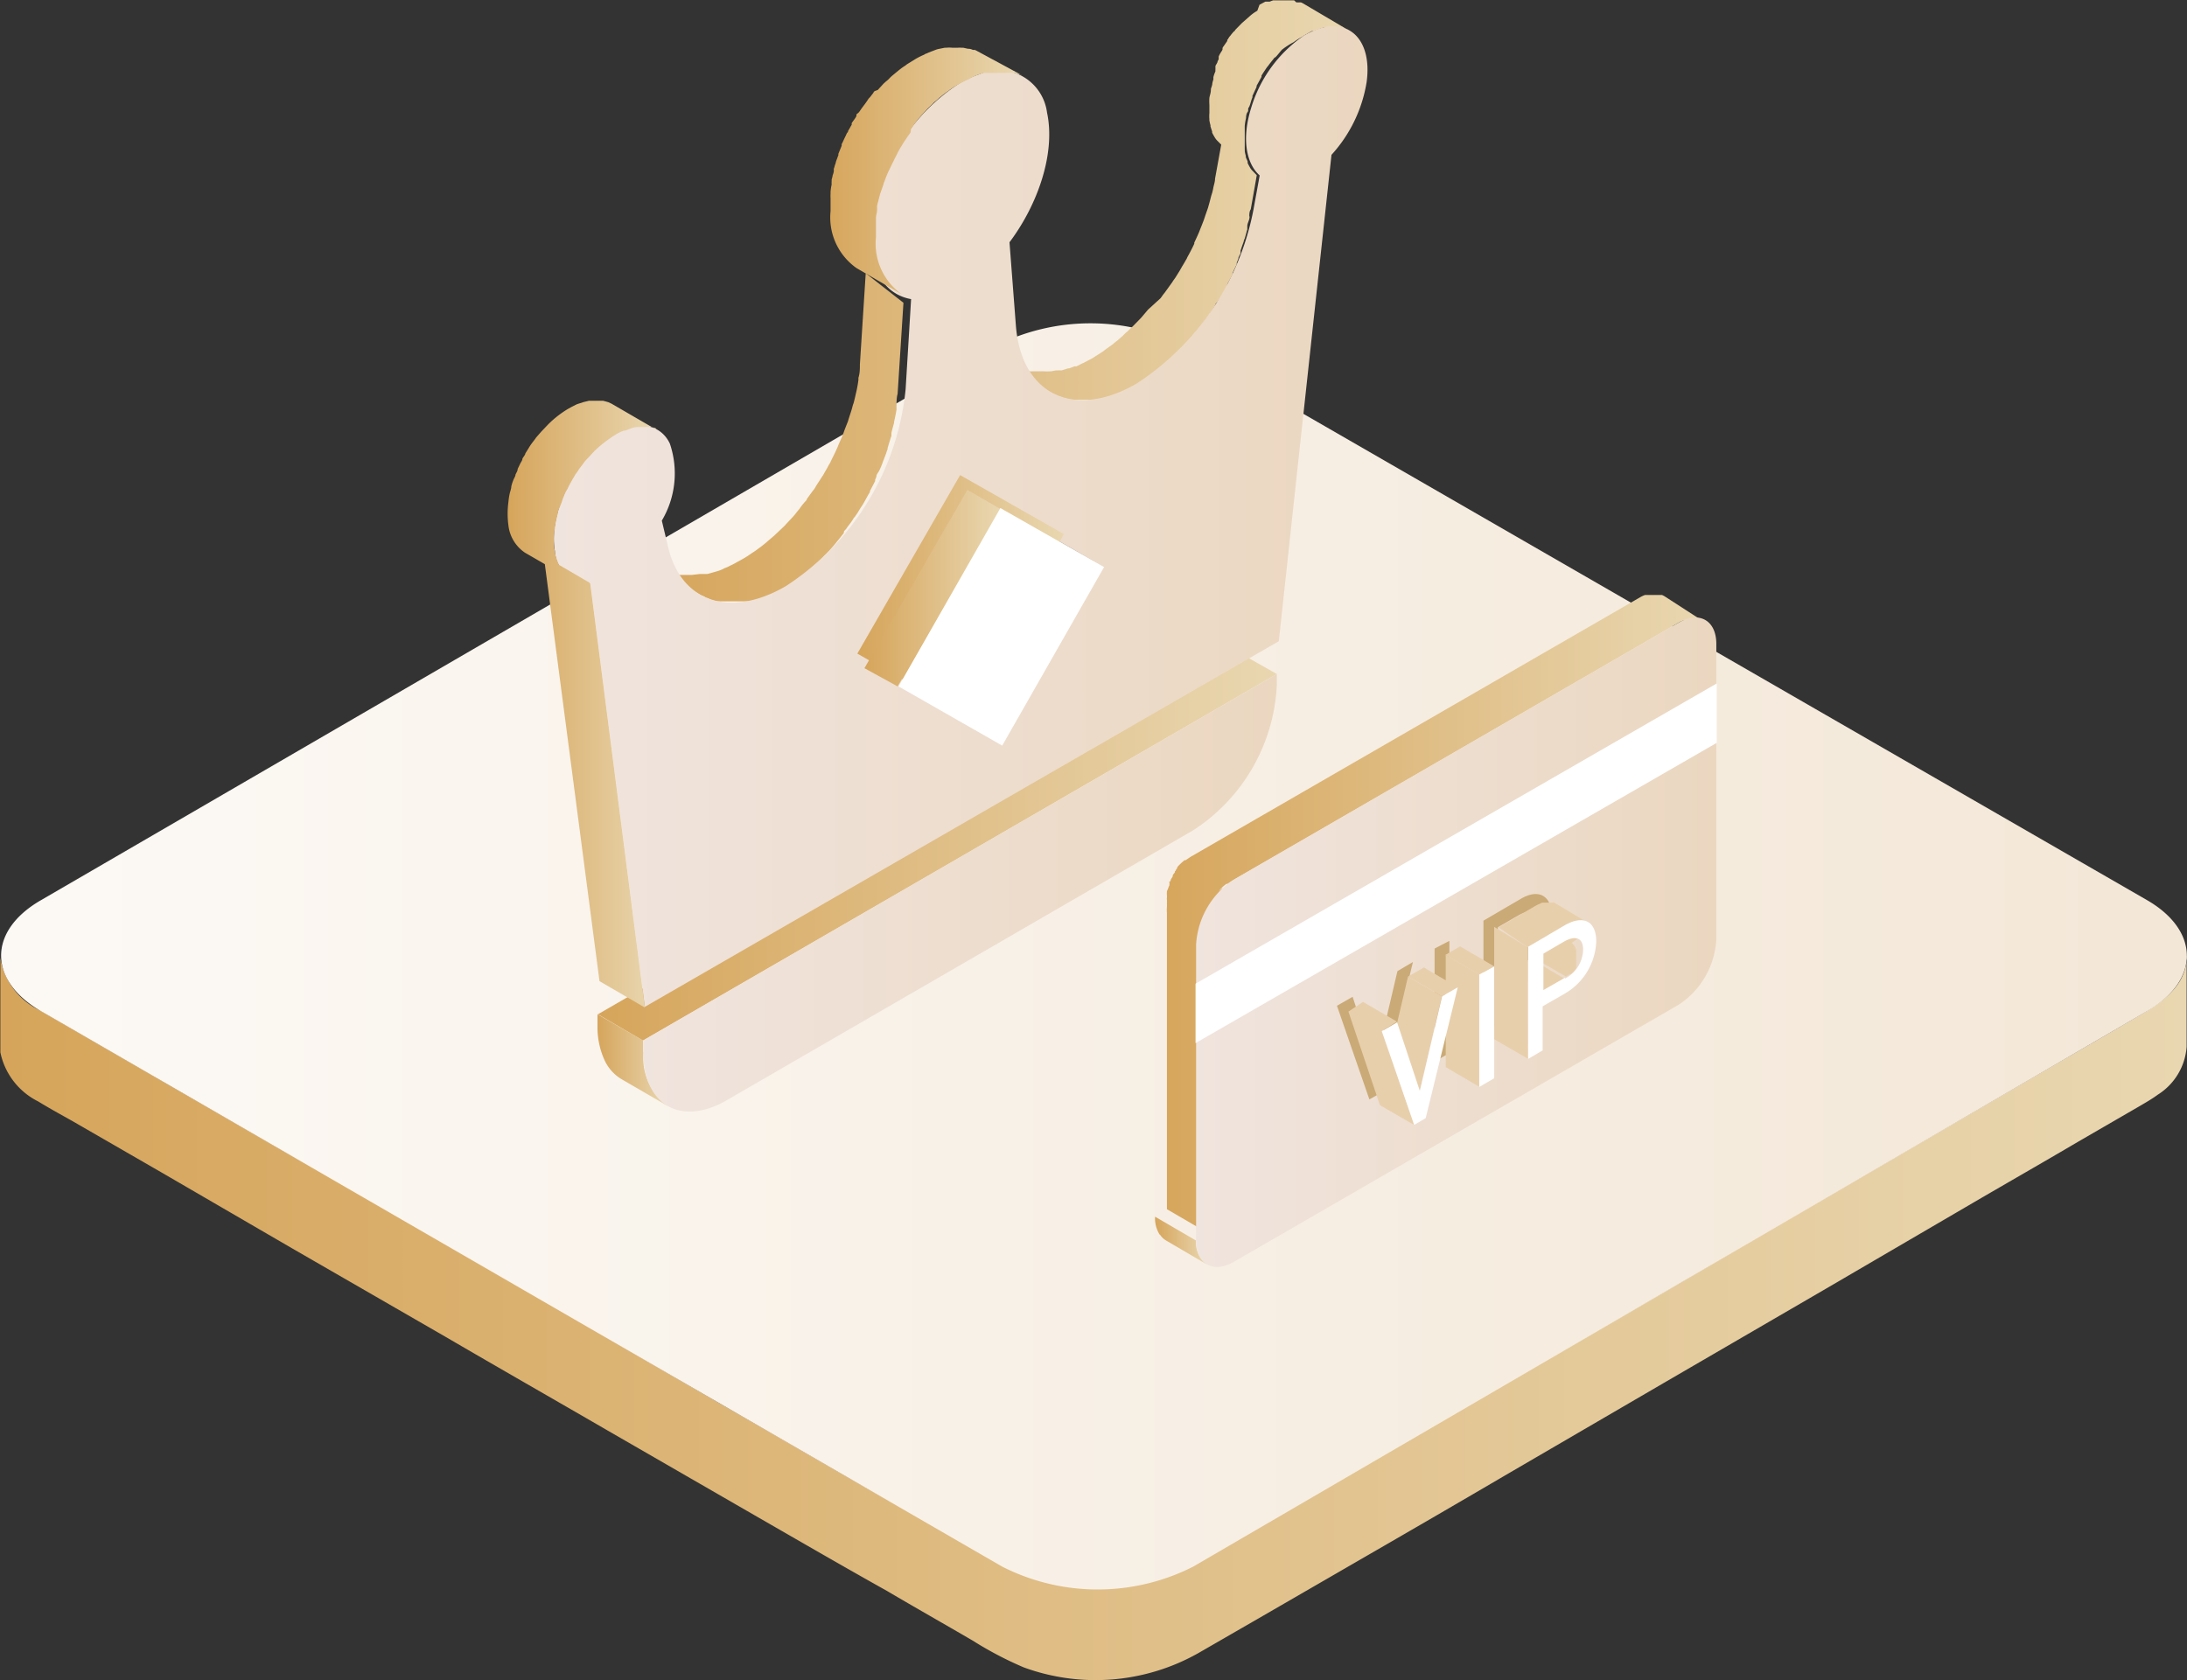 <svg xmlns="http://www.w3.org/2000/svg" xmlns:xlink="http://www.w3.org/1999/xlink" viewBox="0 0 120.02 92.24"><rect x="0" y="0" width="120.02" height="92.24" fill="#333333" stroke="none"/><defs><style>.cls-1{fill:none;}.cls-2{clip-path:url(#clip-path);}.cls-3{fill:url(#未命名的渐变_48);}.cls-4{fill:url(#未命名的渐变_85);}.cls-5{fill:url(#未命名的渐变_48-2);}.cls-6{fill:url(#未命名的渐变_48-3);}.cls-7{fill:url(#未命名的渐变_79);}.cls-8{fill:url(#未命名的渐变_48-4);}.cls-9{fill:url(#未命名的渐变_79-2);}.cls-10{fill:url(#未命名的渐变_48-5);}.cls-11{fill:url(#未命名的渐变_48-6);}.cls-12{fill:#9e9e9e;}.cls-13{fill:url(#未命名的渐变_48-7);}.cls-14{fill:url(#未命名的渐变_48-8);}.cls-15{fill:#fff;}.cls-16{fill:url(#未命名的渐变_48-9);}.cls-17{fill:url(#未命名的渐变_48-10);}.cls-18{fill:url(#未命名的渐变_79-3);}.cls-19{fill:#caaa76;}.cls-20{fill:#e8cfac;}</style><clipPath id="clip-path"><rect class="cls-1" x="0.02" y="0.02" width="120" height="92.4"/></clipPath><linearGradient id="未命名的渐变_48" y1="72.32" x2="120.02" y2="72.32" gradientUnits="userSpaceOnUse"><stop offset="0" stop-color="#d6a55b"/><stop offset="1" stop-color="#e9d7b1"/></linearGradient><linearGradient id="未命名的渐变_85" x1="0.06" y1="52.46" x2="120.02" y2="52.46" gradientUnits="userSpaceOnUse"><stop offset="0" stop-color="#fcf9f5"/><stop offset="1" stop-color="#f3e7d7"/></linearGradient><linearGradient id="未命名的渐变_48-2" x1="32.79" y1="58.2" x2="36.63" y2="58.2" xlink:href="#未命名的渐变_48"/><linearGradient id="未命名的渐变_48-3" x1="32.81" y1="46.36" x2="70.07" y2="46.36" xlink:href="#未命名的渐变_48"/><linearGradient id="未命名的渐变_79" x1="35.3" y1="49.03" x2="70.07" y2="49.03" gradientUnits="userSpaceOnUse"><stop offset="0" stop-color="#f0e4de"/><stop offset="1" stop-color="#ebd7c0"/></linearGradient><linearGradient id="未命名的渐变_48-4" x1="35.91" y1="16.54" x2="74.04" y2="16.54" xlink:href="#未命名的渐变_48"/><linearGradient id="未命名的渐变_79-2" x1="30.36" y1="28.36" x2="75.05" y2="28.36" xlink:href="#未命名的渐变_79"/><linearGradient id="未命名的渐变_48-5" x1="45.3" y1="9.34" x2="56.12" y2="9.34" xlink:href="#未命名的渐变_48"/><linearGradient id="未命名的渐变_48-6" x1="27.87" y1="38.6" x2="36.06" y2="38.6" xlink:href="#未命名的渐变_48"/><linearGradient id="未命名的渐变_48-7" x1="47.05" y1="32.6" x2="58.39" y2="32.6" xlink:href="#未命名的渐变_48"/><linearGradient id="未命名的渐变_48-8" x1="47.44" y1="32.26" x2="54.9" y2="32.26" xlink:href="#未命名的渐变_48"/><linearGradient id="未命名的渐变_48-9" x1="63.39" y1="68.1" x2="66.25" y2="68.1" xlink:href="#未命名的渐变_48"/><linearGradient id="未命名的渐变_48-10" x1="63.32" y1="50.34" x2="93.57" y2="50.34" xlink:href="#未命名的渐变_48"/><linearGradient id="未命名的渐变_79-3" x1="65.6" y1="51.72" x2="94.24" y2="51.72" xlink:href="#未命名的渐变_79"/></defs><title>资源 11</title><g id="图层_2" data-name="图层 2"><g id="图层_1-2" data-name="图层 1"><g class="cls-2"><path class="cls-3" d="M120,52.71c-.16,1.68-1.7,2.51-3,3.27s-2.43,1.42-3.64,2.12l-5.82,3.38c-2.44,1.41-4.86,2.83-7.29,4.23-2.68,1.55-5.36,3.12-8,4.67l-8.1,4.7L76.68,79.4l-6.06,3.52-4,2.29a14.47,14.47,0,0,1-3.09,1.5,11.58,11.58,0,0,1-8.93-1c-1-.57-1.94-1.11-2.89-1.68l-5.28-3c-2.32-1.34-4.63-2.68-6.94-4L31.6,72.43l-8.17-4.72c-2.57-1.49-5.14-3-7.73-4.45L9.13,59.47C7.56,58.55,6,57.66,4.41,56.74L2.27,55.5A3.85,3.85,0,0,1,0,52.41C0,53.68,0,55,0,56.26c0,.45,0,.92,0,1.4a3.88,3.88,0,0,0,2.09,2.8c.62.38,1.26.73,1.9,1.09L8.93,64.4,16,68.51l8.46,4.88c2.93,1.71,5.87,3.39,8.82,5.1l8.39,4.84c2.33,1.34,4.64,2.68,7,4,1.56.92,3.15,1.82,4.71,2.73a19.69,19.69,0,0,0,2.8,1.47,11.47,11.47,0,0,0,9.56-.77L69,88.88l6-3.47q3.9-2.25,7.79-4.53l8.7-5.07,8.72-5.07L108,66.19c2-1.17,4.05-2.34,6.07-3.53l3.35-1.94c.34-.2.69-.4,1-.63A3.39,3.39,0,0,0,120,57.46c0-.56,0-1.11,0-1.67,0-1.12,0-2.24,0-3.35a.45.45,0,0,1,0,.27s0,0,0,0Z"/><path class="cls-4" d="M117.84,49.42c2.89,1.68,2.9,4.4,0,6.08L65.48,86A11.57,11.57,0,0,1,55,86L2.24,55.5c-2.9-1.68-2.91-4.4,0-6.08L54.61,19a11.57,11.57,0,0,1,10.47,0Z"/></g><path class="cls-5" d="M35.29,57.76v-.64l-2.5-1.44v.64a4.36,4.36,0,0,0,.37,1.84,2.36,2.36,0,0,0,1,1.11l2.5,1.45a3.25,3.25,0,0,1-1.34-3Z"/><path class="cls-6" d="M35.29,57.12l-2.48-1.44L67.58,35.59,70.07,37Z"/><g class="cls-2"><path class="cls-7" d="M70.07,37v.64a10.07,10.07,0,0,1-4.59,7.94L39.91,60.38c-2.54,1.48-4.61.29-4.61-2.63v-.64Z"/><path class="cls-8" d="M72.05,1.72a.58.58,0,0,1,.17-.06l.24-.09.15-.05.14,0a1.13,1.13,0,0,0,.18,0h.35a1,1,0,0,1,.25,0h.06l.18.05h.06a.7.7,0,0,1,.21.11L71.55.21h0a1.19,1.19,0,0,0-.16-.08h0l-.07,0a.32.32,0,0,1-.09,0h-.09L71,0h0a1.38,1.38,0,0,0-.2,0h-.36a.15.15,0,0,0-.09,0l-.1,0a.61.61,0,0,0-.13,0H70s0,0-.07,0a2.5,2.5,0,0,0-.25.09l-.07,0-.1,0-.07,0-.32.17L69,.59a2.36,2.36,0,0,0-.44.32,0,0,0,0,0,0,0l-.41.36,0,0-.37.38s0,0,0,0,0,.05-.06.07a2.54,2.54,0,0,0-.2.24.72.72,0,0,0-.11.15.24.24,0,0,1-.06.08l0,.06-.2.29a.33.33,0,0,0-.06.1l0,.08a.6.6,0,0,1-.06.11,1.82,1.82,0,0,0-.15.27l0,.09a.33.33,0,0,0,0,.06.6.6,0,0,1-.06.11c0,.09-.09.18-.12.27a.54.54,0,0,1,0,.11.26.26,0,0,1,0,.08l0,.1a1.92,1.92,0,0,0-.11.31l0,.13a1.8,1.8,0,0,0-.06.22,0,0,0,0,1,0,0c0,.11-.06.22-.08.32a.09.09,0,0,1,0,.05c0,.15-.06.29-.08.42a.09.09,0,0,1,0,0v0a2.64,2.64,0,0,0,0,.38v.46a2,2,0,0,0,0,.34.18.18,0,0,0,0,.06,2.61,2.61,0,0,0,.06.27s0,0,0,.06l.09.28s0,0,0,.06a2.39,2.39,0,0,0,.12.22s0,0,0,0a1,1,0,0,0,.15.21l.23.23-.34,1.87c0,.18-.07.35-.1.53a2.75,2.75,0,0,1-.11.41l-.09.35-.09.32-.14.4-.09.27c-.06.15-.11.29-.17.43l-.09.23c-.08.19-.17.38-.26.57,0,0,0,0,0,.06-.1.22-.21.43-.32.63a1.86,1.86,0,0,0-.1.2c-.08.13-.16.28-.25.42l-.13.23-.23.37c-.06.09-.12.16-.17.25l-.23.32-.21.29c-.08.09-.14.19-.21.28L63,17l-.27.32-.12.14-.46.47c-.11.09-.2.2-.31.29s-.15.14-.22.21l-.32.28a2.13,2.13,0,0,0-.22.18l-.38.27-.18.14-.58.37-.42.22a.75.75,0,0,1-.13.06l-.31.16-.11,0-.29.11s0,0-.06,0l-.35.11-.2,0a.35.35,0,0,1-.11,0l-.27.05h0a3.42,3.42,0,0,1-.44,0h-.54a2.36,2.36,0,0,1-.29,0h-.09L56,20.42h0a1.25,1.25,0,0,1-.29-.11.29.29,0,0,0-.1,0,1.79,1.79,0,0,1-.24-.12l-.07,0,2.49,1.44a0,0,0,0,1,0,0h.05c.07.05.17.08.24.12l.05,0h0a1.72,1.72,0,0,0,.29.11h0l.33.08s0,0,0,0h.06a1.43,1.43,0,0,0,.29,0h.06a2.41,2.41,0,0,0,.38,0h.08a3.27,3.27,0,0,0,.44,0h0l.28-.05a.23.23,0,0,0,.11,0l.18,0h0l.35-.11.06,0,.29-.11h0l.08,0a2.29,2.29,0,0,0,.31-.16A.75.75,0,0,0,62,21.3c.13-.07.27-.13.42-.22a6.24,6.24,0,0,0,.58-.37l.18-.14.38-.27a2.13,2.13,0,0,0,.22-.18l.32-.28a2.13,2.13,0,0,0,.22-.21,4.11,4.11,0,0,0,.31-.29h0c.16-.16.29-.31.45-.46l.12-.14.16-.18a.67.67,0,0,0,.11-.14l.31-.36.12-.16.09-.12.21-.29.14-.18a1,1,0,0,0,.09-.15c.06-.09.12-.17.17-.26l.1-.17c0-.06.08-.13.13-.19L67,16.3l.08-.12c.06-.11.1-.2.17-.31a1.86,1.86,0,0,0,.1-.2s0,0,0-.06c.09-.18.2-.36.29-.56v0s0,0,0-.06l.23-.48a.41.41,0,0,0,0-.08l.09-.23c0-.09.08-.2.12-.29a1.31,1.31,0,0,0,0-.15l.09-.27.08-.22a.64.64,0,0,1,.06-.18l.09-.32a1.54,1.54,0,0,1,.05-.17l0-.18c0-.14.08-.27.11-.41s0-.12,0-.17,0-.24.08-.35l.33-1.87-.22-.23a.83.83,0,0,1-.16-.21s0,0,0,0a2.53,2.53,0,0,1-.12-.23s0,0,0-.06-.08-.18-.1-.27,0,0,0-.06a1.57,1.57,0,0,1-.06-.28.1.1,0,0,0,0-.06c0-.11,0-.21,0-.33V7.38c0-.12,0-.26,0-.38s0-.06,0-.09a3.49,3.49,0,0,1,.07-.43s0,0,0,0,0-.22.08-.32,0-.17.07-.26.12-.37.2-.55a.19.19,0,0,0,0-.08l.23-.5s0,0,0-.06l.27-.49,0-.07c.09-.15.2-.31.3-.46l.06-.07c.1-.14.2-.26.31-.4s0-.05.06-.06.26-.29.39-.43h0A4.57,4.57,0,0,1,71,2.31s0,0,0,0A4.07,4.07,0,0,1,71.49,2a.87.87,0,0,1,.18-.11L72,1.7c0,.05,0,0,.06,0ZM47.51,15l-.32,5c0,.24,0,.49-.08.74,0,0,0,.08,0,.11a6.66,6.66,0,0,1-.12.67.09.09,0,0,1,0,0c-.05.21-.09.41-.15.62a1.31,1.31,0,0,0-.05.15c-.06.25-.15.49-.23.75a1.21,1.21,0,0,1-.07.2c-.07.18-.14.35-.2.53l-.09.23c-.08.18-.16.35-.23.53l-.08.18c-.1.23-.23.46-.33.69l-.08.13c-.09.19-.2.35-.3.54l-.14.21c-.09.15-.2.3-.29.46a1,1,0,0,1-.15.21l-.32.44c0,.08-.11.14-.15.21a2.78,2.78,0,0,0-.26.34c-.09.1-.17.21-.26.32s-.32.35-.47.51a1.42,1.42,0,0,1-.12.13l-.37.35c-.08.07-.15.15-.23.21l-.35.3-.23.19-.39.29-.2.13a5.07,5.07,0,0,1-.61.38l-.42.23a.75.75,0,0,1-.13.06,1.66,1.66,0,0,1-.33.15l-.09.05a2.08,2.08,0,0,1-.32.12,0,0,0,0,0,0,0l-.35.1-.18.05-.13,0-.21,0-.08,0h0l-.43.05h-.54l-.29,0-.09,0-.34-.08h0a1.72,1.72,0,0,1-.29-.11.32.32,0,0,0-.09,0,1.08,1.08,0,0,1-.24-.12l-.08,0,2.5,1.45,0,0h0c.08,0,.17.08.25.12l0,0h0c.09,0,.18.08.29.11h0a1.59,1.59,0,0,0,.33.08s0,0,0,0h.06l.29,0h.52c.14,0,.29,0,.43,0h.09l.21,0,.12,0,.17,0h0l.35-.1,0,0a2.08,2.08,0,0,0,.32-.12l0,0,.06,0,.33-.15a.38.38,0,0,0,.13-.06l.42-.23c.2-.12.41-.24.61-.38l.2-.13.39-.29.23-.19c.12-.09.23-.19.35-.3l.23-.21.2-.19.17-.18.12-.12c.15-.15.3-.32.44-.49,0,0,0,0,0,0l.26-.32.23-.29a.13.13,0,0,1,0-.05c0-.07.1-.13.15-.21s.17-.23.26-.35a.47.47,0,0,1,.06-.09.8.8,0,0,1,.15-.21c.06-.1.12-.17.17-.26l.12-.2.14-.21.09-.16.21-.38.08-.13s0,0,0-.05l.29-.56a.26.26,0,0,1,0-.08.67.67,0,0,0,.07-.18c0-.11.11-.21.16-.32l.09-.2.09-.23a1,1,0,0,1,.06-.16l.14-.37a1.21,1.21,0,0,1,.07-.2s0,0,0-.06c.07-.23.13-.45.21-.67,0,0,0-.1,0-.15s.1-.4.15-.59v0a.09.09,0,0,1,0-.05c.05-.23.1-.46.13-.67,0,0,0-.07,0-.11a.1.1,0,0,1,0-.07c0-.23,0-.46.06-.67l.32-5Z"/></g><path class="cls-9" d="M52.66,4.57a5.71,5.71,0,0,1,1.07-.49,2.67,2.67,0,0,1,3.73,2.1c.47,2.19-.47,5-2.06,7.12l.35,4.56c.29,3.79,3.17,5.19,6.62,3.2a14.68,14.68,0,0,0,6.42-9.56l.34-1.87c-.73-.64-1-2-.47-3.7A7.38,7.38,0,0,1,71.49,2a.87.87,0,0,1,.18-.11C73.8.7,75.34,2,75,4.5a7.75,7.75,0,0,1-1.93,4l-2.89,26.7L35.39,55.27l-3-23.3a1.81,1.81,0,0,1-1.94-1.73c-.37-2.1,1.15-5.18,3.3-6.41a.87.87,0,0,0,.18-.11c1.22-.64,2.35-.38,2.83.63a5.08,5.08,0,0,1-.44,4.23l.35,1.47c.72,3,3.39,3.9,6.45,2.13a14.62,14.62,0,0,0,6.58-10.82L50,16.42C48.66,16.18,47.78,15,47.78,13a10.77,10.77,0,0,1,4.88-8.43Z"/><path class="cls-10" d="M53.62,2.8s0,0,0,0a.75.75,0,0,0-.13-.06l-.1,0h0a.59.59,0,0,0-.2-.06l-.06,0-.27-.06h-.1a1.25,1.25,0,0,0-.19,0h-.31a1.84,1.84,0,0,0-.33,0h-.08l-.3.06a.06.06,0,0,0,0,0,1.09,1.09,0,0,0-.24.07l-.34.13-.13.06a.27.27,0,0,0-.12.06q-.24.1-.48.24l-.47.29a1,1,0,0,1-.15.11c-.11.07-.21.15-.3.22l-.17.14c-.09.08-.19.15-.28.24s-.1.11-.16.16l-.11.09-.11.1-.32.35L48,5a.31.31,0,0,0-.08.11l-.18.23a.61.61,0,0,0-.12.15l-.09.13-.14.19-.09.12-.16.23L47,6.28s0,0,0,.07-.17.27-.26.41,0,0,0,0l0,.09c-.06.09-.11.2-.17.29s0,.09-.08.15a1.07,1.07,0,0,0-.07.15,1.33,1.33,0,0,0-.06.12c-.06.12-.11.25-.17.35l0,.06V8l-.18.44a.41.41,0,0,0,0,.08,1,1,0,0,0-.06.16,2,2,0,0,0-.08.22.6.6,0,0,1-.05.16,1.52,1.52,0,0,1-.06.2.7.7,0,0,0,0,.12.86.86,0,0,1-.06.23,2.27,2.27,0,0,1-.06.25s0,.06,0,.09a1.13,1.13,0,0,0,0,.18,2.76,2.76,0,0,0-.06.4s0,.07,0,.1a2.13,2.13,0,0,0,0,.25c0,.06,0,.12,0,.16s0,.37,0,.55a3.4,3.4,0,0,0,1.43,3.13l2.5,1.45a3.41,3.41,0,0,1-1.44-3.13c0-.19,0-.37,0-.55s0-.12,0-.17,0-.23,0-.35.05-.26.06-.39,0-.19,0-.26a2.27,2.27,0,0,1,.06-.25l.09-.35a1.39,1.39,0,0,1,.06-.19l.14-.4a.58.58,0,0,1,.06-.17,4.87,4.87,0,0,1,.21-.53.13.13,0,0,0,0,0l.23-.48a1.19,1.19,0,0,0,.08-.16c.07-.15.15-.28.22-.44l.05-.09c.09-.17.2-.33.3-.5l.1-.14c.07-.12.16-.23.24-.35L50,7.06a2.16,2.16,0,0,0,.21-.29l.18-.23.18-.21c.11-.12.22-.23.32-.35l.22-.21.16-.16a3.22,3.22,0,0,0,.28-.24l.17-.14c.1-.07.19-.15.3-.22s.09-.08.15-.11a4.57,4.57,0,0,1,.47-.29,4.3,4.3,0,0,1,.48-.24l.12-.06a2.21,2.21,0,0,1,.48-.22A1.74,1.74,0,0,1,54,4L54.31,4l.07,0,.34,0H55l.2,0a.15.15,0,0,1,.09,0A1.31,1.31,0,0,1,55.6,4a.07.07,0,0,1,.06,0,.8.8,0,0,1,.2.07l.09,0,.17.08Z"/><path class="cls-11" d="M36.06,23.62v0l-.12-.07a.45.45,0,0,0,.12.06l-2.5-1.45-.17-.08L33.1,22,33,22h0l-.2,0h-.48l-.29.07-.37.12h0l-.28.14-.18.1a5.58,5.58,0,0,0-1.14.89l-.37.39h0l-.27.31c-.07.11-.15.2-.23.31a2.9,2.9,0,0,0-.19.29l-.17.27h0c0,.08-.12.2-.16.29h0c0,.1-.09.2-.13.29l-.13.27c0,.11-.07.2-.12.31h0c0,.1-.09.21-.12.31a2.24,2.24,0,0,0-.11.34c0,.12-.06.27-.09.4a3.81,3.81,0,0,0-.07.47,4.82,4.82,0,0,0,0,1.26,2.09,2.09,0,0,0,.91,1.51l1.09.63,3,22.89,2.49,1.45-3-23.3-1.71-1a2.6,2.6,0,0,1-.23-.73,3.85,3.85,0,0,1,0-1.27c0-.16.05-.3.07-.45l.1-.41c0-.11.07-.23.11-.34s.09-.21.12-.32.07-.19.11-.29h0a1.55,1.55,0,0,1,.14-.29h0a1.5,1.5,0,0,0,.11-.22h0l.21-.38h0c.05-.09.11-.17.15-.26a2.51,2.51,0,0,0,.2-.29l.23-.3a2,2,0,0,1,.27-.32h0l.36-.39a7,7,0,0,1,1.14-.88.93.93,0,0,1,.19-.11,1.47,1.47,0,0,1,.29-.12c.12,0,.25-.09.38-.12a1.14,1.14,0,0,1,.33-.08h0l.18,0h.23a1.75,1.75,0,0,1,.24,0l.16,0h0a.89.89,0,0,0,.2.06Z"/><path class="cls-12" d="M54.9,27.89l-1.81-1.05,5.69,3.24,1.81,1.05Z"/><path class="cls-13" d="M52.69,26.08l5.7,3.24-5.65,9.8-5.69-3.24Z"/><path class="cls-14" d="M49.26,37.68l-1.82-1,5.65-9.79,1.81,1.05Z"/><path class="cls-15" d="M54.9,27.89l5.69,3.24L55,40.93l-5.69-3.25Z"/><path class="cls-16" d="M63.65,67.76a1,1,0,0,0,.35.34l2.25,1.32a1.45,1.45,0,0,1-.61-1.32l-2.25-1.31a1.68,1.68,0,0,0,.26,1Z"/><path class="cls-17" d="M91.33,32.72l-.12-.06h0l0,0-.06,0H91s0,0,0,0h-.47l-.09,0h0l0,0-.16,0h0s0,0,0,0a1.51,1.51,0,0,0-.26.12L65.4,47c-.11.06-.21.14-.32.21s0,0-.06,0a3.4,3.4,0,0,0-.29.26h0l0,0a1,1,0,0,0-.13.15l0,.05,0,0a.28.28,0,0,0-.07.09s0,.05-.05.06l0,.06s0,0-.06.08l0,0a.47.47,0,0,0-.06.09s0,0,0,.06,0,0,0,0-.08.12-.11.18v0l0,0s0,.09-.07.12,0,0,0,.06,0,0,0,.06a.11.11,0,0,0,0,.06.84.84,0,0,0-.06.14s0,0,0,0h0a1.54,1.54,0,0,1-.08.19v0s0,0,0,.06a.16.16,0,0,0,0,.09.1.1,0,0,0,0,.07.29.29,0,0,1,0,.1.35.35,0,0,0,0,.06.15.15,0,0,0,0,.09.38.38,0,0,1,0,.1.07.07,0,0,1,0,.05s0,0,0,.08a.9.9,0,0,1,0,.16.09.09,0,0,1,0,0v0a2.19,2.19,0,0,0,0,.36l0,16.24,2.25,1.31,0-16.24a2.4,2.4,0,0,1,0-.37.28.28,0,0,1,0-.09.86.86,0,0,0,0-.17s0-.07,0-.12a.38.38,0,0,1,0-.1s0-.09,0-.16a.32.32,0,0,1,0-.09.52.52,0,0,1,.06-.16s0-.05,0-.06l.09-.23s0,0,0,0l.09-.2s0,0,0-.06a1.62,1.62,0,0,1,.1-.18.07.07,0,0,1,0,0c0-.07.09-.13.13-.21s0,0,0-.06l.11-.15s0-.05.06-.08l.09-.12a.21.21,0,0,0,.07-.11L66.8,49a1,1,0,0,0,.14-.15s0,0,.07-.08a3.23,3.23,0,0,1,.29-.25l.06,0,.32-.21L92.12,34.18a1.51,1.51,0,0,1,.26-.12l.08,0,.13,0,.09,0,.1,0h.48s0,0,0,0a.29.29,0,0,1,.11,0h0l.14.07Z"/><path class="cls-18" d="M92.12,34.18c1.14-.66,2.07-.12,2.07,1.17l0,16.23a4.59,4.59,0,0,1-2.06,3.57L67.71,69.27c-1.14.65-2.07.12-2.07-1.17l0-16.24a4.57,4.57,0,0,1,2.05-3.56Z"/><path class="cls-15" d="M94.21,37.52v3.26L65.61,57.26V54Z"/><path class="cls-19" d="M83.43,49.36c1-.61,1.72-.19,1.72.89a3.46,3.46,0,0,1-1.72,2.86l-1.22.7v2.42l-.8.47,0-6.16Zm0,2.91a1.86,1.86,0,0,0,.95-1.57c0-.65-.39-.8-1-.48l-1.18.68V53l1.19-.68m-3.85-.67,0,6.16-.81.47V52.07Zm-2,1.16-1.75,7.18-.64.36-1.78-5.14.86-.49,1.24,3.78,1.22-5.19Z"/><path class="cls-20" d="M86.55,51.55,84.7,50.47a.67.67,0,0,1,.24.6.93.93,0,0,1,0,.23v0c0,.07,0,.13,0,.21h0a2,2,0,0,1-.08.22h0a.93.93,0,0,1-.1.2v0l-.13.18h0l-.15.17a.63.63,0,0,1-.13.11l-.06,0-.21.14,1.86,1.08.21-.14.06,0a.65.65,0,0,0,.12-.11l.11-.11,0,0v0h0a.21.21,0,0,1,.06-.08l0-.06s0,0,0,0h0s0,0,0,0a.11.11,0,0,0,0-.07s0,0,0-.06,0,0,0,0v0a.26.26,0,0,1,0-.08.21.21,0,0,1,0-.07.56.56,0,0,0,0-.07v0a1,1,0,0,0,0-.1s0-.06,0-.09v0a.78.78,0,0,0,0-.21.63.63,0,0,0-.25-.6Z"/><path class="cls-20" d="M82.81,53.3l1.85,1.09,1.19-.67L84,52.63Zm3.41-2.67a1.56,1.56,0,0,1,.15-.06l0,0h.07l.09,0h.2a.23.23,0,0,1,.12,0,.24.24,0,0,1,.12,0h0l.11.05L85.3,49.55h0a.13.13,0,0,0-.08,0l0,0h0l0,0a.15.15,0,0,0-.09,0h-.4l-.07,0h0l0,0a.39.39,0,0,0-.15.06h0s0,0,0,0a1.66,1.66,0,0,0-.27.13l-2,1.17L83.83,52l2-1.18a1.11,1.11,0,0,1,.27-.13l.08,0Z"/><path class="cls-20" d="M83.87,58.13,82,57.05V50.88L83.84,52ZM81.2,59.67l-1.86-1.09,0-6.16,1.86,1.08Z"/><path class="cls-20" d="M81.18,53.5l-1.86-1.08.81-.47L82,53.05Zm-3.27,6.39L76.05,58.8l1.22-5.19,1.86,1.08Z"/><path class="cls-20" d="M79.13,54.69l-1.86-1.08.87-.5L80,54.2Zm-3.31,1.92L74,55.53,74.8,55l1.86,1.08Zm1.78,5.14-1.87-1.08L74,55.53l1.87,1.08Z"/><path class="cls-15" d="M85.88,50.79c1.05-.6,1.72-.19,1.72.89a3.46,3.46,0,0,1-1.72,2.86l-1.22.7v2.42l-.8.47,0-6.16Zm0,2.93a1.84,1.84,0,0,0,1-1.57c0-.66-.38-.81-1-.49l-1.18.69v2l1.19-.68M82,53.05l0,6.14-.82.48,0-6.17ZM80,54.2l-1.76,7.18-.63.37-1.78-5.14.84-.49,1.25,3.77,1.22-5.2Z"/></g></g></svg>